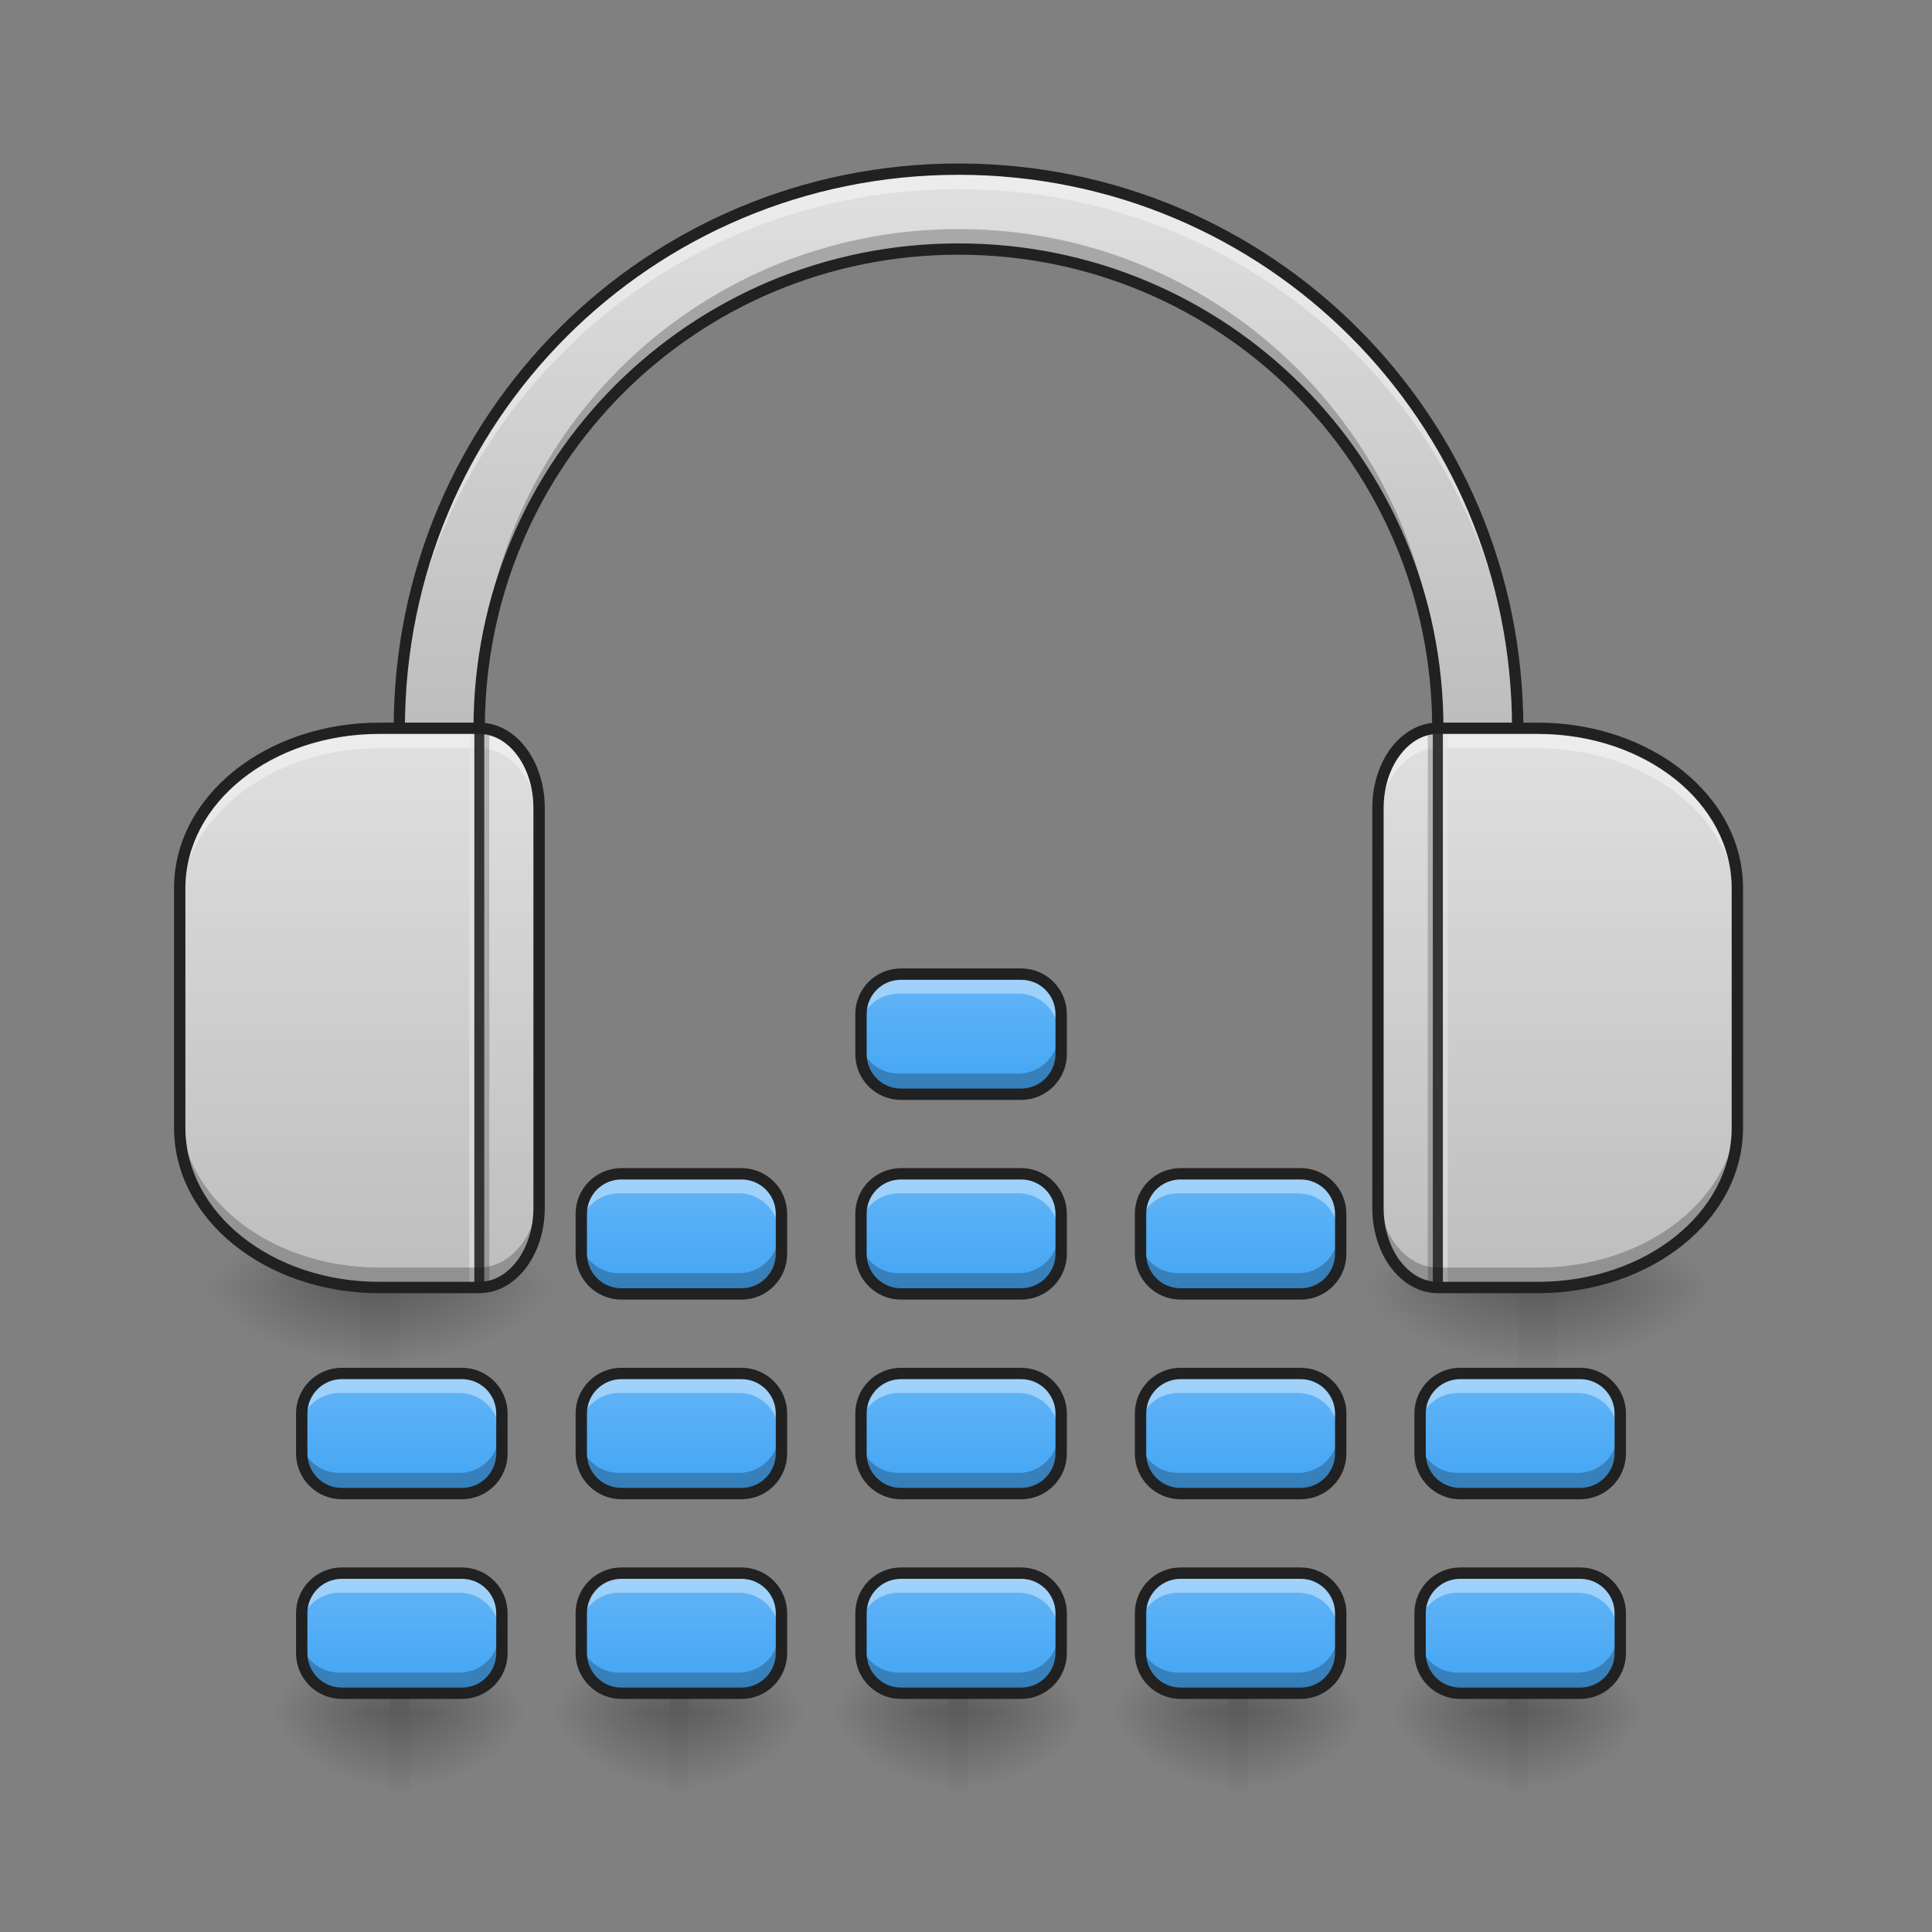 <svg height="48" viewBox="0 0 48 48" width="48" xmlns="http://www.w3.org/2000/svg" xmlns:xlink="http://www.w3.org/1999/xlink"><rect x="0" y="0" width="48" height="48" fill="#808080" stroke="none"/><linearGradient id="a"><stop offset="0" stop-opacity=".314"/><stop offset=".222" stop-opacity=".275"/><stop offset="1" stop-opacity="0"/></linearGradient><radialGradient id="b" cx="450.909" cy="189.579" gradientTransform="matrix(0 -.117 -.158 -0 67.578 95.889)" gradientUnits="userSpaceOnUse" r="21.167" xlink:href="#a"/><radialGradient id="c" cx="450.909" cy="189.579" gradientTransform="matrix(-0 .117 .158 0 7.836 -10.795)" gradientUnits="userSpaceOnUse" r="21.167" xlink:href="#a"/><radialGradient id="d" cx="450.909" cy="189.579" gradientTransform="matrix(-0 -.117 .158 -0 7.836 95.889)" gradientUnits="userSpaceOnUse" r="21.167" xlink:href="#a"/><radialGradient id="e" cx="450.909" cy="189.579" gradientTransform="matrix(0 .117 -.158 0 67.578 -10.795)" gradientUnits="userSpaceOnUse" r="21.167" xlink:href="#a"/><linearGradient id="f"><stop offset="0" stop-opacity=".275"/><stop offset="1" stop-opacity="0"/></linearGradient><linearGradient id="g" gradientTransform="matrix(.02 0 0 .094 32.59 20.654)" gradientUnits="userSpaceOnUse" x1="255.323" x2="255.323" xlink:href="#f" y1="233.5" y2="254.667"/><radialGradient id="h" cx="450.909" cy="189.579" gradientTransform="matrix(0 -.117 -.158 -0 60.632 95.889)" gradientUnits="userSpaceOnUse" r="21.167" xlink:href="#a"/><radialGradient id="i" cx="450.909" cy="189.579" gradientTransform="matrix(-0 .117 .158 0 .89 -10.795)" gradientUnits="userSpaceOnUse" r="21.167" xlink:href="#a"/><radialGradient id="j" cx="450.909" cy="189.579" gradientTransform="matrix(-0 -.117 .158 -0 .89 95.889)" gradientUnits="userSpaceOnUse" r="21.167" xlink:href="#a"/><radialGradient id="k" cx="450.909" cy="189.579" gradientTransform="matrix(0 .117 -.158 0 60.632 -10.795)" gradientUnits="userSpaceOnUse" r="21.167" xlink:href="#a"/><linearGradient id="l" gradientTransform="matrix(.02 0 0 .094 25.644 20.654)" gradientUnits="userSpaceOnUse" x1="255.323" x2="255.323" xlink:href="#f" y1="233.5" y2="254.667"/><radialGradient id="m" cx="450.909" cy="189.579" gradientTransform="matrix(0 -.117 -.158 -0 39.794 95.889)" gradientUnits="userSpaceOnUse" r="21.167" xlink:href="#a"/><radialGradient id="n" cx="450.909" cy="189.579" gradientTransform="matrix(-0 .117 .158 0 -19.948 -10.795)" gradientUnits="userSpaceOnUse" r="21.167" xlink:href="#a"/><radialGradient id="o" cx="450.909" cy="189.579" gradientTransform="matrix(-0 -.117 .158 -0 -19.948 95.889)" gradientUnits="userSpaceOnUse" r="21.167" xlink:href="#a"/><radialGradient id="p" cx="450.909" cy="189.579" gradientTransform="matrix(0 .117 -.158 0 39.794 -10.795)" gradientUnits="userSpaceOnUse" r="21.167" xlink:href="#a"/><linearGradient id="q" gradientTransform="matrix(.02 0 0 .094 4.806 20.654)" gradientUnits="userSpaceOnUse" x1="255.323" x2="255.323" xlink:href="#f" y1="233.5" y2="254.667"/><radialGradient id="r" cx="450.909" cy="189.579" gradientTransform="matrix(0 -.117 -.158 -0 46.74 95.889)" gradientUnits="userSpaceOnUse" r="21.167" xlink:href="#a"/><radialGradient id="s" cx="450.909" cy="189.579" gradientTransform="matrix(-0 .117 .158 0 -13.002 -10.795)" gradientUnits="userSpaceOnUse" r="21.167" xlink:href="#a"/><radialGradient id="t" cx="450.909" cy="189.579" gradientTransform="matrix(-0 -.117 .158 -0 -13.002 95.889)" gradientUnits="userSpaceOnUse" r="21.167" xlink:href="#a"/><radialGradient id="u" cx="450.909" cy="189.579" gradientTransform="matrix(0 .117 -.158 0 46.74 -10.795)" gradientUnits="userSpaceOnUse" r="21.167" xlink:href="#a"/><linearGradient id="v" gradientTransform="matrix(.02 0 0 .094 11.752 20.654)" gradientUnits="userSpaceOnUse" x1="255.323" x2="255.323" xlink:href="#f" y1="233.5" y2="254.667"/><radialGradient id="w" cx="450.909" cy="189.579" gradientTransform="matrix(0 -.117 -.158 -0 53.686 95.889)" gradientUnits="userSpaceOnUse" r="21.167" xlink:href="#a"/><radialGradient id="x" cx="450.909" cy="189.579" gradientTransform="matrix(-0 .117 .158 0 -6.056 -10.795)" gradientUnits="userSpaceOnUse" r="21.167" xlink:href="#a"/><radialGradient id="y" cx="450.909" cy="189.579" gradientTransform="matrix(-0 -.117 .158 -0 -6.056 95.889)" gradientUnits="userSpaceOnUse" r="21.167" xlink:href="#a"/><radialGradient id="z" cx="450.909" cy="189.579" gradientTransform="matrix(0 .117 -.158 0 53.686 -10.795)" gradientUnits="userSpaceOnUse" r="21.167" xlink:href="#a"/><linearGradient id="A" gradientTransform="matrix(.02 0 0 .094 18.698 20.654)" gradientUnits="userSpaceOnUse" x1="255.323" x2="255.323" xlink:href="#f" y1="233.5" y2="254.667"/><linearGradient id="B" gradientTransform="matrix(.004 0 0 .094 8.434 10.095)" gradientUnits="userSpaceOnUse" x1="254" x2="254" xlink:href="#f" y1="233.5" y2="254.667"/><radialGradient id="C" cx="450.909" cy="189.579" gradientTransform="matrix(0 -.117 -.211 -0 49.42 85.33)" gradientUnits="userSpaceOnUse" r="21.167" xlink:href="#a"/><radialGradient id="D" cx="450.909" cy="189.579" gradientTransform="matrix(-0 .117 .211 0 -30.566 -21.355)" gradientUnits="userSpaceOnUse" r="21.167" xlink:href="#a"/><radialGradient id="E" cx="450.909" cy="189.579" gradientTransform="matrix(-0 -.117 .211 -0 -30.566 85.33)" gradientUnits="userSpaceOnUse" r="21.167" xlink:href="#a"/><radialGradient id="F" cx="450.909" cy="189.579" gradientTransform="matrix(0 .117 -.211 0 49.42 -21.355)" gradientUnits="userSpaceOnUse" r="21.167" xlink:href="#a"/><linearGradient id="G"><stop offset="0" stop-color="#bdbdbd"/><stop offset="1" stop-color="#e0e0e0"/></linearGradient><linearGradient id="H" gradientUnits="userSpaceOnUse" x1="23.815" x2="23.815" xlink:href="#G" y1="18.096" y2="4.204"/><linearGradient id="I" gradientTransform="matrix(.004 0 0 .094 37.211 10.095)" gradientUnits="userSpaceOnUse" x1="254" x2="254" xlink:href="#f" y1="233.5" y2="254.667"/><radialGradient id="J" cx="450.909" cy="189.579" gradientTransform="matrix(0 -.117 -.211 -0 78.196 85.33)" gradientUnits="userSpaceOnUse" r="21.167" xlink:href="#a"/><radialGradient id="K" cx="450.909" cy="189.579" gradientTransform="matrix(-0 .117 .211 0 -1.79 -21.355)" gradientUnits="userSpaceOnUse" r="21.167" xlink:href="#a"/><radialGradient id="L" cx="450.909" cy="189.579" gradientTransform="matrix(-0 -.117 .211 -0 -1.79 85.33)" gradientUnits="userSpaceOnUse" r="21.167" xlink:href="#a"/><radialGradient id="M" cx="450.909" cy="189.579" gradientTransform="matrix(0 .117 -.211 0 78.196 -21.355)" gradientUnits="userSpaceOnUse" r="21.167" xlink:href="#a"/><linearGradient id="N" gradientUnits="userSpaceOnUse" x1="38.203" x2="38.203" xlink:href="#G" y1="31.987" y2="18.095"/><linearGradient id="O" gradientTransform="matrix(-.094 0 0 .094 48.126 20.018)" gradientUnits="userSpaceOnUse" x1="412.75" x2="412.75" xlink:href="#G" y1="127.667" y2="-20.5"/><linearGradient id="P"><stop offset="0" stop-color="#42a5f5"/><stop offset="1" stop-color="#64b5f6"/></linearGradient><linearGradient id="Q" gradientUnits="userSpaceOnUse" x1="23.815" x2="23.815" xlink:href="#P" y1="27.167" y2="24.19"/><linearGradient id="R" gradientUnits="userSpaceOnUse" x1="23.815" x2="23.815" xlink:href="#P" y1="32.128" y2="29.151"/><linearGradient id="S" gradientUnits="userSpaceOnUse" x1="23.815" x2="23.815" xlink:href="#P" y1="37.09" y2="34.113"/><linearGradient id="T" gradientUnits="userSpaceOnUse" x1="23.815" x2="23.815" xlink:href="#P" y1="42.051" y2="39.074"/><linearGradient id="U" gradientUnits="userSpaceOnUse" x1="16.869" x2="16.869" xlink:href="#P" y1="32.128" y2="29.151"/><linearGradient id="V" gradientUnits="userSpaceOnUse" x1="16.869" x2="16.869" xlink:href="#P" y1="37.09" y2="34.113"/><linearGradient id="W" gradientUnits="userSpaceOnUse" x1="16.869" x2="16.869" xlink:href="#P" y1="42.051" y2="39.074"/><linearGradient id="X" gradientUnits="userSpaceOnUse" x1="30.761" x2="30.761" xlink:href="#P" y1="32.128" y2="29.151"/><linearGradient id="Y" gradientUnits="userSpaceOnUse" x1="30.761" x2="30.761" xlink:href="#P" y1="37.09" y2="34.113"/><linearGradient id="Z" gradientUnits="userSpaceOnUse" x1="30.761" x2="30.761" xlink:href="#P" y1="42.051" y2="39.074"/><linearGradient id="aa" gradientUnits="userSpaceOnUse" x1="37.707" x2="37.707" xlink:href="#P" y1="37.09" y2="34.113"/><linearGradient id="ab" gradientUnits="userSpaceOnUse" x1="37.707" x2="37.707" xlink:href="#P" y1="42.051" y2="39.074"/><linearGradient id="ac" gradientUnits="userSpaceOnUse" x1="9.923" x2="9.923" xlink:href="#P" y1="37.09" y2="34.113"/><linearGradient id="ad" gradientUnits="userSpaceOnUse" x1="9.923" x2="9.923" xlink:href="#P" y1="42.051" y2="39.074"/><path d="m37.953 42.547h2.98v-1.984h-2.98zm0 0" fill="url(#b)"/><path d="m37.457 42.547h-2.977v1.984h2.977zm0 0" fill="url(#c)"/><path d="m37.457 42.547h-2.977v-1.984h2.977zm0 0" fill="url(#d)"/><path d="m37.953 42.547h2.98v1.984h-2.98zm0 0" fill="url(#e)"/><path d="m37.457 42.051h.496v2.48h-.496zm0 0" fill="url(#g)"/><path d="m31.008 42.547h2.977v-1.984h-2.977zm0 0" fill="url(#h)"/><path d="m30.512 42.547h-2.977v1.984h2.977zm0 0" fill="url(#i)"/><path d="m30.512 42.547h-2.977v-1.984h2.977zm0 0" fill="url(#j)"/><path d="m31.008 42.547h2.977v1.984h-2.977zm0 0" fill="url(#k)"/><path d="m30.512 42.051h.496v2.48h-.496zm0 0" fill="url(#l)"/><path d="m10.172 42.547h2.977v-1.984h-2.977zm0 0" fill="url(#m)"/><path d="m9.676 42.547h-2.977v1.984h2.977zm0 0" fill="url(#n)"/><path d="m9.676 42.547h-2.977v-1.984h2.977zm0 0" fill="url(#o)"/><path d="m10.172 42.547h2.977v1.984h-2.977zm0 0" fill="url(#p)"/><path d="m9.676 42.051h.496v2.48h-.496zm0 0" fill="url(#q)"/><path d="m17.117 42.547h2.977v-1.984h-2.977zm0 0" fill="url(#r)"/><path d="m16.621 42.547h-2.977v1.984h2.977zm0 0" fill="url(#s)"/><path d="m16.621 42.547h-2.977v-1.984h2.977zm0 0" fill="url(#t)"/><path d="m17.117 42.547h2.977v1.984h-2.977zm0 0" fill="url(#u)"/><path d="m16.621 42.051h.496v2.48h-.496zm0 0" fill="url(#v)"/><path d="m24.062 42.547h2.977v-1.984h-2.977zm0 0" fill="url(#w)"/><path d="m23.566 42.547h-2.977v1.984h2.977zm0 0" fill="url(#x)"/><path d="m23.566 42.547h-2.977v-1.984h2.977zm0 0" fill="url(#y)"/><path d="m24.062 42.547h2.977v1.984h-2.977zm0 0" fill="url(#z)"/><path d="m23.566 42.051h.496v2.48h-.496zm0 0" fill="url(#A)"/><path d="m8.93 31.988h.992v1.984h-.992zm0 0" fill="url(#B)"/><path d="m9.922 31.988h3.969v-1.984h-3.969zm0 0" fill="url(#C)"/><path d="m8.93 31.988h-3.969v1.984h3.969zm0 0" fill="url(#D)"/><path d="m8.93 31.988h-3.969v-1.984h3.969zm0 0" fill="url(#E)"/><path d="m9.922 31.988h3.969v1.984h-3.969zm0 0" fill="url(#F)"/><path d="m23.816 4.203c-7.699 0-13.895 6.195-13.895 13.891v.141h1.984v-.141c0-6.594 5.312-11.906 11.91-11.906 6.594 0 11.906 5.312 11.906 11.906v.141h1.984v-.141c0-7.695-6.195-13.891-13.891-13.891zm0 0" fill="url(#H)"/><path d="m23.816 4.203c-7.699 0-13.895 6.195-13.895 13.891v.496c0-7.695 6.195-13.891 13.895-13.891 7.695 0 13.891 6.195 13.891 13.891v-.496c0-7.695-6.195-13.891-13.891-13.891zm-11.91 19.848v.496c0 1.578.305 3.086.859 4.465h.133c.027 0 .055-.004.078-.004-.688-1.508-1.07-3.188-1.07-4.957zm23.816 0c0 1.77-.383 3.449-1.07 4.957.023 0 .051.004.078.004h.133c.555-1.379.859-2.887.859-4.465zm0 0" fill="#fff" fill-opacity=".392"/><path d="m23.816 5.691c-6.598 0-11.91 5.312-11.91 11.906v.496c0-6.594 5.312-11.906 11.91-11.906 6.594 0 11.906 5.312 11.906 11.906v-.496c0-6.594-5.312-11.906-11.906-11.906zm-13.895 21.832v.496c0 .547.445.992.992.992h1.984c.027 0 .055-.004.078-.004-.07-.164-.141-.328-.211-.492h-1.852c-.547 0-.992-.445-.992-.992zm27.785 0c0 .547-.441.992-.992.992h-1.852c-.066.164-.137.328-.211.492.023 0 .051.004.078.004h1.984c.551 0 .992-.445.992-.992zm0 0" fill-opacity=".235"/><path d="m12.156 18.094v13.895h-.25v-13.895zm0 0" fill-opacity=".196"/><path d="m11.906 18.094v13.895h-.246v-13.895zm0 0" fill="#e6e6e6" fill-opacity=".588"/><path d="m12.031 18.094v13.895h-.246v-13.895zm0 0" fill="#333" fill-opacity=".992"/><path d="m37.707 31.988h.992v1.984h-.992zm0 0" fill="url(#I)"/><path d="m38.699 31.988h3.969v-1.984h-3.969zm0 0" fill="url(#J)"/><path d="m37.707 31.988h-3.969v1.984h3.969zm0 0" fill="url(#K)"/><path d="m37.707 31.988h-3.969v-1.984h3.969zm0 0" fill="url(#L)"/><path d="m38.699 31.988h3.969v1.984h-3.969zm0 0" fill="url(#M)"/><path d="m23.816 4.062c-7.773 0-14.035 6.262-14.035 14.031v9.926c0 .625.508 1.133 1.133 1.133h1.984c.031 0 .062-.004.09-.004.047-.004.09-.031.113-.07.02-.039.023-.086.004-.129-.68-1.492-1.059-3.148-1.059-4.898v-5.957c0-6.52 5.246-11.766 11.77-11.766 6.52 0 11.766 5.246 11.766 11.766v5.957c0 1.75-.379 3.406-1.059 4.898-.02.043-.016.09.008.129s.062.066.109.07c.027 0 .059.004.09.004h1.984c.625 0 1.133-.508 1.133-1.133v-9.926c0-7.77-6.262-14.031-14.031-14.031zm0 .281c7.617 0 13.75 6.133 13.75 13.75v9.926c0 .473-.379.852-.852.852h-1.852c.641-1.477 1-3.105 1-4.82v-5.957c0-6.672-5.375-12.047-12.047-12.047s-12.051 5.375-12.051 12.047v5.957c0 1.715.359 3.344 1 4.82h-1.852c-.473 0-.852-.379-.852-.852v-9.926c0-7.617 6.133-13.75 13.754-13.75zm0 0" fill="#212121"/><path d="m35.723 18.094c-.824 0-1.488.887-1.488 1.984v9.926c0 1.098.664 1.984 1.488 1.984h2.48c2.75 0 4.961-1.77 4.961-3.969v-5.953c0-2.199-2.211-3.973-4.961-3.973zm0 0" fill="url(#N)"/><path d="m35.723 18.094c-.824 0-1.488.887-1.488 1.984v.496c0-1.098.664-1.984 1.488-1.984h2.48c2.75 0 4.961 1.773 4.961 3.973v-.496c0-2.199-2.211-3.973-4.961-3.973zm0 0" fill="#fff" fill-opacity=".392"/><path d="m35.473 18.094v13.895h.25v-13.895zm0 0" fill-opacity=".196"/><path d="m35.723 18.094v13.895h.246v-13.895zm0 0" fill="#e6e6e6" fill-opacity=".588"/><path d="m35.598 18.094v13.895h.25v-13.895zm0 0" fill="#333" fill-opacity=".992"/><path d="m35.723 31.988c-.824 0-1.488-.887-1.488-1.984v-.496c0 1.098.664 1.984 1.488 1.984h2.48c2.75 0 4.961-1.77 4.961-3.969v.496c0 2.199-2.211 3.969-4.961 3.969zm0 0" fill-opacity=".235"/><path d="m35.723 17.953c-.465 0-.875.25-1.168.637-.289.387-.461.91-.461 1.488v9.926c0 .578.172 1.102.461 1.488.293.387.703.637 1.168.637h2.48c2.809 0 5.102-1.816 5.102-4.109v-5.953c0-2.297-2.293-4.113-5.102-4.113zm0 .281h2.48c2.688 0 4.82 1.727 4.82 3.832v5.953c0 2.102-2.133 3.828-4.82 3.828h-2.48c-.363 0-.691-.195-.941-.523-.25-.332-.406-.801-.406-1.32v-9.926c0-.52.156-.988.406-1.316.25-.332.578-.527.941-.527zm0 0" fill="#212121"/><path d="m11.906 18.094c.824 0 1.488.887 1.488 1.984v9.926c0 1.098-.664 1.984-1.488 1.984h-2.48c-2.746 0-4.961-1.77-4.961-3.969v-5.953c0-2.199 2.215-3.973 4.961-3.973zm0 0" fill="url(#O)"/><path d="m11.906 18.094c.824 0 1.488.887 1.488 1.984v.496c0-1.098-.664-1.984-1.488-1.984h-2.48c-2.746 0-4.961 1.773-4.961 3.973v-.496c0-2.199 2.215-3.973 4.961-3.973zm0 0" fill="#fff" fill-opacity=".392"/><path d="m12.156 18.094v13.895h-.25v-13.895zm0 0" fill-opacity=".196"/><path d="m11.906 18.094v13.895h-.246v-13.895zm0 0" fill="#e6e6e6" fill-opacity=".588"/><path d="m12.031 18.094v13.895h-.246v-13.895zm0 0" fill="#333" fill-opacity=".992"/><path d="m11.906 31.988c.824 0 1.488-.887 1.488-1.984v-.496c0 1.098-.664 1.984-1.488 1.984h-2.48c-2.746 0-4.961-1.77-4.961-3.969v.496c0 2.199 2.215 3.969 4.961 3.969zm0 0" fill-opacity=".235"/><path d="m11.906 17.953c.465 0 .879.25 1.168.637.289.387.461.91.461 1.488v9.926c0 .578-.172 1.102-.461 1.488-.289.387-.703.637-1.168.637h-2.48c-2.809 0-5.102-1.816-5.102-4.109v-5.953c0-2.297 2.293-4.113 5.102-4.113zm0 .281h-2.48c-2.688 0-4.82 1.727-4.82 3.832v5.953c0 2.102 2.133 3.828 4.82 3.828h2.48c.363 0 .695-.195.941-.523.25-.332.406-.801.406-1.32v-9.926c0-.52-.156-.988-.406-1.316-.246-.332-.578-.527-.941-.527zm0 0" fill="#212121"/><path d="m22.328 24.191h2.977c.547 0 .992.441.992.992v.992c0 .547-.445.992-.992.992h-2.977c-.551 0-.992-.445-.992-.992v-.992c0-.551.441-.992.992-.992zm0 0" fill="url(#Q)"/><path d="m22.328 24.191h2.977c.547 0 .992.441.992.992v.992c0 .547-.445.992-.992.992h-2.977c-.551 0-.992-.445-.992-.992v-.992c0-.551.441-.992.992-.992zm0 0" fill="url(#Q)"/><path d="m22.328 24.191c-.551 0-.992.441-.992.992v.496c0-.551.441-.992.992-.992h2.977c.547 0 .992.441.992.992v-.496c0-.551-.445-.992-.992-.992zm0 0" fill="#fff" fill-opacity=".392"/><path d="m22.328 27.168c-.551 0-.992-.445-.992-.992v-.496c0 .547.441.992.992.992h2.977c.547 0 .992-.445.992-.992v.496c0 .547-.445.992-.992.992zm0 0" fill-opacity=".235"/><path d="m238.144 43.017h31.747c5.833 0 10.582 4.708 10.582 10.582v10.582c0 5.833-4.75 10.582-10.582 10.582h-31.747c-5.874 0-10.582-4.75-10.582-10.582v-10.582c0-5.874 4.708-10.582 10.582-10.582zm0 0" fill="none" stroke="#212121" stroke-linecap="round" stroke-linejoin="round" stroke-width="3" transform="matrix(.094 0 0 .094 0 20.158)"/><path d="m22.328 29.152h2.977c.547 0 .992.441.992.992v.992c0 .547-.445.992-.992.992h-2.977c-.551 0-.992-.445-.992-.992v-.992c0-.551.441-.992.992-.992zm0 0" fill="url(#R)"/><path d="m22.328 29.152h2.977c.547 0 .992.441.992.992v.992c0 .547-.445.992-.992.992h-2.977c-.551 0-.992-.445-.992-.992v-.992c0-.551.441-.992.992-.992zm0 0" fill="url(#R)"/><path d="m22.328 29.152c-.551 0-.992.441-.992.992v.496c0-.551.441-.992.992-.992h2.977c.547 0 .992.441.992.992v-.496c0-.551-.445-.992-.992-.992zm0 0" fill="#fff" fill-opacity=".392"/><path d="m22.328 32.129c-.551 0-.992-.445-.992-.992v-.496c0 .547.441.992.992.992h2.977c.547 0 .992-.445.992-.992v.496c0 .547-.445.992-.992.992zm0 0" fill-opacity=".235"/><path d="m238.144 43.012h31.747c5.833 0 10.582 4.708 10.582 10.582v10.582c0 5.833-4.75 10.582-10.582 10.582h-31.747c-5.874 0-10.582-4.75-10.582-10.582v-10.582c0-5.874 4.708-10.582 10.582-10.582zm0 0" fill="none" stroke="#212121" stroke-linecap="round" stroke-linejoin="round" stroke-width="3" transform="matrix(.094 0 0 .094 0 25.12)"/><path d="m22.328 34.113h2.977c.547 0 .992.445.992.992v.992c0 .547-.445.992-.992.992h-2.977c-.551 0-.992-.445-.992-.992v-.992c0-.547.441-.992.992-.992zm0 0" fill="url(#S)"/><path d="m22.328 34.113h2.977c.547 0 .992.445.992.992v.992c0 .547-.445.992-.992.992h-2.977c-.551 0-.992-.445-.992-.992v-.992c0-.547.441-.992.992-.992zm0 0" fill="url(#S)"/><path d="m22.328 34.113c-.551 0-.992.441-.992.992v.496c0-.551.441-.992.992-.992h2.977c.547 0 .992.441.992.992v-.496c0-.551-.445-.992-.992-.992zm0 0" fill="#fff" fill-opacity=".392"/><path d="m22.328 37.09c-.551 0-.992-.441-.992-.992v-.496c0 .551.441.992.992.992h2.977c.547 0 .992-.441.992-.992v.496c0 .551-.445.992-.992.992zm0 0" fill-opacity=".235"/><path d="m238.144 43.007h31.747c5.833 0 10.582 4.75 10.582 10.582v10.582c0 5.833-4.75 10.582-10.582 10.582h-31.747c-5.874 0-10.582-4.75-10.582-10.582v-10.582c0-5.833 4.708-10.582 10.582-10.582zm0 0" fill="none" stroke="#212121" stroke-linecap="round" stroke-linejoin="round" stroke-width="3" transform="matrix(.094 0 0 .094 0 30.081)"/><path d="m22.328 39.074h2.977c.547 0 .992.445.992.992v.992c0 .547-.445.992-.992.992h-2.977c-.551 0-.992-.445-.992-.992v-.992c0-.547.441-.992.992-.992zm0 0" fill="url(#T)"/><path d="m22.328 39.074h2.977c.547 0 .992.445.992.992v.992c0 .547-.445.992-.992.992h-2.977c-.551 0-.992-.445-.992-.992v-.992c0-.547.441-.992.992-.992zm0 0" fill="url(#T)"/><path d="m22.328 39.074c-.551 0-.992.441-.992.992v.496c0-.551.441-.992.992-.992h2.977c.547 0 .992.441.992.992v-.496c0-.551-.445-.992-.992-.992zm0 0" fill="#fff" fill-opacity=".392"/><path d="m22.328 42.051c-.551 0-.992-.441-.992-.992v-.496c0 .551.441.992.992.992h2.977c.547 0 .992-.441.992-.992v.496c0 .551-.445.992-.992.992zm0 0" fill-opacity=".235"/><path d="m238.144 43.002h31.747c5.833 0 10.582 4.75 10.582 10.582v10.582c0 5.833-4.75 10.582-10.582 10.582h-31.747c-5.874 0-10.582-4.75-10.582-10.582v-10.582c0-5.833 4.708-10.582 10.582-10.582zm0 0" fill="none" stroke="#212121" stroke-linecap="round" stroke-linejoin="round" stroke-width="3" transform="matrix(.094 0 0 .094 0 35.042)"/><path d="m15.379 29.152h2.977c.551 0 .992.441.992.992v.992c0 .547-.441.992-.992.992h-2.977c-.547 0-.992-.445-.992-.992v-.992c0-.551.445-.992.992-.992zm0 0" fill="url(#U)"/><path d="m15.379 29.152h2.977c.551 0 .992.441.992.992v.992c0 .547-.441.992-.992.992h-2.977c-.547 0-.992-.445-.992-.992v-.992c0-.551.445-.992.992-.992zm0 0" fill="url(#U)"/><path d="m15.379 29.152c-.547 0-.992.441-.992.992v.496c0-.551.445-.992.992-.992h2.977c.551 0 .992.441.992.992v-.496c0-.551-.441-.992-.992-.992zm0 0" fill="#fff" fill-opacity=".392"/><path d="m15.379 32.129c-.547 0-.992-.445-.992-.992v-.496c0 .547.445.992.992.992h2.977c.551 0 .992-.445.992-.992v.496c0 .547-.441.992-.992.992zm0 0" fill-opacity=".235"/><path d="m238.109 43.012h31.747c5.874 0 10.582 4.708 10.582 10.582v10.582c0 5.833-4.708 10.582-10.582 10.582h-31.747c-5.833 0-10.582-4.75-10.582-10.582v-10.582c0-5.874 4.75-10.582 10.582-10.582zm0 0" fill="none" stroke="#212121" stroke-linecap="round" stroke-linejoin="round" stroke-width="3" transform="matrix(.094 0 0 .094 -6.946 25.12)"/><path d="m15.379 34.113h2.977c.551 0 .992.445.992.992v.992c0 .547-.441.992-.992.992h-2.977c-.547 0-.992-.445-.992-.992v-.992c0-.547.445-.992.992-.992zm0 0" fill="url(#V)"/><path d="m15.379 34.113h2.977c.551 0 .992.445.992.992v.992c0 .547-.441.992-.992.992h-2.977c-.547 0-.992-.445-.992-.992v-.992c0-.547.445-.992.992-.992zm0 0" fill="url(#V)"/><path d="m15.379 34.113c-.547 0-.992.441-.992.992v.496c0-.551.445-.992.992-.992h2.977c.551 0 .992.441.992.992v-.496c0-.551-.441-.992-.992-.992zm0 0" fill="#fff" fill-opacity=".392"/><path d="m15.379 37.09c-.547 0-.992-.441-.992-.992v-.496c0 .551.445.992.992.992h2.977c.551 0 .992-.441.992-.992v.496c0 .551-.441.992-.992.992zm0 0" fill-opacity=".235"/><path d="m238.109 43.007h31.747c5.874 0 10.582 4.75 10.582 10.582v10.582c0 5.833-4.708 10.582-10.582 10.582h-31.747c-5.833 0-10.582-4.75-10.582-10.582v-10.582c0-5.833 4.75-10.582 10.582-10.582zm0 0" fill="none" stroke="#212121" stroke-linecap="round" stroke-linejoin="round" stroke-width="3" transform="matrix(.094 0 0 .094 -6.946 30.081)"/><path d="m15.379 39.074h2.977c.551 0 .992.445.992.992v.992c0 .547-.441.992-.992.992h-2.977c-.547 0-.992-.445-.992-.992v-.992c0-.547.445-.992.992-.992zm0 0" fill="url(#W)"/><path d="m15.379 39.074h2.977c.551 0 .992.445.992.992v.992c0 .547-.441.992-.992.992h-2.977c-.547 0-.992-.445-.992-.992v-.992c0-.547.445-.992.992-.992zm0 0" fill="url(#W)"/><path d="m15.379 39.074c-.547 0-.992.441-.992.992v.496c0-.551.445-.992.992-.992h2.977c.551 0 .992.441.992.992v-.496c0-.551-.441-.992-.992-.992zm0 0" fill="#fff" fill-opacity=".392"/><path d="m15.379 42.051c-.547 0-.992-.441-.992-.992v-.496c0 .551.445.992.992.992h2.977c.551 0 .992-.441.992-.992v.496c0 .551-.441.992-.992.992zm0 0" fill-opacity=".235"/><path d="m238.109 43.002h31.747c5.874 0 10.582 4.75 10.582 10.582v10.582c0 5.833-4.708 10.582-10.582 10.582h-31.747c-5.833 0-10.582-4.75-10.582-10.582v-10.582c0-5.833 4.75-10.582 10.582-10.582zm0 0" fill="none" stroke="#212121" stroke-linecap="round" stroke-linejoin="round" stroke-width="3" transform="matrix(.094 0 0 .094 -6.946 35.042)"/><path d="m29.273 29.152h2.977c.547 0 .992.441.992.992v.992c0 .547-.445.992-.992.992h-2.977c-.551 0-.992-.445-.992-.992v-.992c0-.551.441-.992.992-.992zm0 0" fill="url(#X)"/><path d="m29.273 29.152h2.977c.547 0 .992.441.992.992v.992c0 .547-.445.992-.992.992h-2.977c-.551 0-.992-.445-.992-.992v-.992c0-.551.441-.992.992-.992zm0 0" fill="url(#X)"/><path d="m29.273 29.152c-.551 0-.992.441-.992.992v.496c0-.551.441-.992.992-.992h2.977c.551 0 .992.441.992.992v-.496c0-.551-.441-.992-.992-.992zm0 0" fill="#fff" fill-opacity=".392"/><path d="m29.273 32.129c-.551 0-.992-.445-.992-.992v-.496c0 .547.441.992.992.992h2.977c.551 0 .992-.445.992-.992v.496c0 .547-.441.992-.992.992zm0 0" fill-opacity=".235"/><path d="m238.137 43.012h31.747c5.833 0 10.582 4.708 10.582 10.582v10.582c0 5.833-4.75 10.582-10.582 10.582h-31.747c-5.874 0-10.582-4.75-10.582-10.582v-10.582c0-5.874 4.708-10.582 10.582-10.582zm0 0" fill="none" stroke="#212121" stroke-linecap="round" stroke-linejoin="round" stroke-width="3" transform="matrix(.094 0 0 .094 6.946 25.12)"/><path d="m29.273 34.113h2.977c.547 0 .992.445.992.992v.992c0 .547-.445.992-.992.992h-2.977c-.551 0-.992-.445-.992-.992v-.992c0-.547.441-.992.992-.992zm0 0" fill="url(#Y)"/><path d="m29.273 34.113h2.977c.547 0 .992.445.992.992v.992c0 .547-.445.992-.992.992h-2.977c-.551 0-.992-.445-.992-.992v-.992c0-.547.441-.992.992-.992zm0 0" fill="url(#Y)"/><path d="m29.273 34.113c-.551 0-.992.441-.992.992v.496c0-.551.441-.992.992-.992h2.977c.551 0 .992.441.992.992v-.496c0-.551-.441-.992-.992-.992zm0 0" fill="#fff" fill-opacity=".392"/><path d="m29.273 37.09c-.551 0-.992-.441-.992-.992v-.496c0 .551.441.992.992.992h2.977c.551 0 .992-.441.992-.992v.496c0 .551-.441.992-.992.992zm0 0" fill-opacity=".235"/><path d="m238.137 43.007h31.747c5.833 0 10.582 4.75 10.582 10.582v10.582c0 5.833-4.75 10.582-10.582 10.582h-31.747c-5.874 0-10.582-4.75-10.582-10.582v-10.582c0-5.833 4.708-10.582 10.582-10.582zm0 0" fill="none" stroke="#212121" stroke-linecap="round" stroke-linejoin="round" stroke-width="3" transform="matrix(.094 0 0 .094 6.946 30.081)"/><path d="m29.273 39.074h2.977c.547 0 .992.445.992.992v.992c0 .547-.445.992-.992.992h-2.977c-.551 0-.992-.445-.992-.992v-.992c0-.547.441-.992.992-.992zm0 0" fill="url(#Z)"/><path d="m29.273 39.074h2.977c.547 0 .992.445.992.992v.992c0 .547-.445.992-.992.992h-2.977c-.551 0-.992-.445-.992-.992v-.992c0-.547.441-.992.992-.992zm0 0" fill="url(#Z)"/><path d="m29.273 39.074c-.551 0-.992.441-.992.992v.496c0-.551.441-.992.992-.992h2.977c.551 0 .992.441.992.992v-.496c0-.551-.441-.992-.992-.992zm0 0" fill="#fff" fill-opacity=".392"/><path d="m29.273 42.051c-.551 0-.992-.441-.992-.992v-.496c0 .551.441.992.992.992h2.977c.551 0 .992-.441.992-.992v.496c0 .551-.441.992-.992.992zm0 0" fill-opacity=".235"/><path d="m238.137 43.002h31.747c5.833 0 10.582 4.75 10.582 10.582v10.582c0 5.833-4.75 10.582-10.582 10.582h-31.747c-5.874 0-10.582-4.75-10.582-10.582v-10.582c0-5.833 4.708-10.582 10.582-10.582zm0 0" fill="none" stroke="#212121" stroke-linecap="round" stroke-linejoin="round" stroke-width="3" transform="matrix(.094 0 0 .094 6.946 35.042)"/><path d="m36.219 34.113h2.977c.547 0 .992.445.992.992v.992c0 .547-.445.992-.992.992h-2.977c-.547 0-.992-.445-.992-.992v-.992c0-.547.445-.992.992-.992zm0 0" fill="url(#aa)"/><path d="m36.219 34.113h2.977c.547 0 .992.445.992.992v.992c0 .547-.445.992-.992.992h-2.977c-.547 0-.992-.445-.992-.992v-.992c0-.547.445-.992.992-.992zm0 0" fill="url(#aa)"/><path d="m36.219 34.113c-.551 0-.992.441-.992.992v.496c0-.551.441-.992.992-.992h2.977c.551 0 .992.441.992.992v-.496c0-.551-.441-.992-.992-.992zm0 0" fill="#fff" fill-opacity=".392"/><path d="m36.219 37.09c-.551 0-.992-.441-.992-.992v-.496c0 .551.441.992.992.992h2.977c.551 0 .992-.441.992-.992v.496c0 .551-.441.992-.992.992zm0 0" fill-opacity=".235"/><path d="m238.13 43.007h31.747c5.833 0 10.582 4.75 10.582 10.582v10.582c0 5.833-4.75 10.582-10.582 10.582h-31.747c-5.833 0-10.582-4.75-10.582-10.582v-10.582c0-5.833 4.75-10.582 10.582-10.582zm0 0" fill="none" stroke="#212121" stroke-linecap="round" stroke-linejoin="round" stroke-width="3" transform="matrix(.094 0 0 .094 13.892 30.081)"/><path d="m36.219 39.074h2.977c.547 0 .992.445.992.992v.992c0 .547-.445.992-.992.992h-2.977c-.547 0-.992-.445-.992-.992v-.992c0-.547.445-.992.992-.992zm0 0" fill="url(#ab)"/><path d="m36.219 39.074h2.977c.547 0 .992.445.992.992v.992c0 .547-.445.992-.992.992h-2.977c-.547 0-.992-.445-.992-.992v-.992c0-.547.445-.992.992-.992zm0 0" fill="url(#ab)"/><path d="m36.219 39.074c-.551 0-.992.441-.992.992v.496c0-.551.441-.992.992-.992h2.977c.551 0 .992.441.992.992v-.496c0-.551-.441-.992-.992-.992zm0 0" fill="#fff" fill-opacity=".392"/><path d="m36.219 42.051c-.551 0-.992-.441-.992-.992v-.496c0 .551.441.992.992.992h2.977c.551 0 .992-.441.992-.992v.496c0 .551-.441.992-.992.992zm0 0" fill-opacity=".235"/><path d="m238.13 43.002h31.747c5.833 0 10.582 4.75 10.582 10.582v10.582c0 5.833-4.75 10.582-10.582 10.582h-31.747c-5.833 0-10.582-4.75-10.582-10.582v-10.582c0-5.833 4.75-10.582 10.582-10.582zm0 0" fill="none" stroke="#212121" stroke-linecap="round" stroke-linejoin="round" stroke-width="3" transform="matrix(.094 0 0 .094 13.892 35.042)"/><path d="m8.434 34.113h2.977c.551 0 .992.445.992.992v.992c0 .547-.441.992-.992.992h-2.977c-.547 0-.992-.445-.992-.992v-.992c0-.547.445-.992.992-.992zm0 0" fill="url(#ac)"/><path d="m8.434 34.113h2.977c.551 0 .992.445.992.992v.992c0 .547-.441.992-.992.992h-2.977c-.547 0-.992-.445-.992-.992v-.992c0-.547.445-.992.992-.992zm0 0" fill="url(#ac)"/><path d="m8.434 34.113c-.551 0-.992.441-.992.992v.496c0-.551.441-.992.992-.992h2.977c.551 0 .992.441.992.992v-.496c0-.551-.441-.992-.992-.992zm0 0" fill="#fff" fill-opacity=".392"/><path d="m8.434 37.09c-.551 0-.992-.441-.992-.992v-.496c0 .551.441.992.992.992h2.977c.551 0 .992-.441.992-.992v.496c0 .551-.441.992-.992.992zm0 0" fill-opacity=".235"/><path d="m238.116 43.007h31.747c5.874 0 10.582 4.75 10.582 10.582v10.582c0 5.833-4.708 10.582-10.582 10.582h-31.747c-5.833 0-10.582-4.75-10.582-10.582v-10.582c0-5.833 4.75-10.582 10.582-10.582zm0 0" fill="none" stroke="#212121" stroke-linecap="round" stroke-linejoin="round" stroke-width="3" transform="matrix(.094 0 0 .094 -13.892 30.081)"/><path d="m8.434 39.074h2.977c.551 0 .992.445.992.992v.992c0 .547-.441.992-.992.992h-2.977c-.547 0-.992-.445-.992-.992v-.992c0-.547.445-.992.992-.992zm0 0" fill="url(#ad)"/><path d="m8.434 39.074h2.977c.551 0 .992.445.992.992v.992c0 .547-.441.992-.992.992h-2.977c-.547 0-.992-.445-.992-.992v-.992c0-.547.445-.992.992-.992zm0 0" fill="url(#ad)"/><path d="m8.434 39.074c-.551 0-.992.441-.992.992v.496c0-.551.441-.992.992-.992h2.977c.551 0 .992.441.992.992v-.496c0-.551-.441-.992-.992-.992zm0 0" fill="#fff" fill-opacity=".392"/><path d="m8.434 42.051c-.551 0-.992-.441-.992-.992v-.496c0 .551.441.992.992.992h2.977c.551 0 .992-.441.992-.992v.496c0 .551-.441.992-.992.992zm0 0" fill-opacity=".235"/><path d="m238.116 43.002h31.747c5.874 0 10.582 4.75 10.582 10.582v10.582c0 5.833-4.708 10.582-10.582 10.582h-31.747c-5.833 0-10.582-4.75-10.582-10.582v-10.582c0-5.833 4.75-10.582 10.582-10.582zm0 0" fill="none" stroke="#212121" stroke-linecap="round" stroke-linejoin="round" stroke-width="3" transform="matrix(.094 0 0 .094 -13.892 35.042)"/></svg>